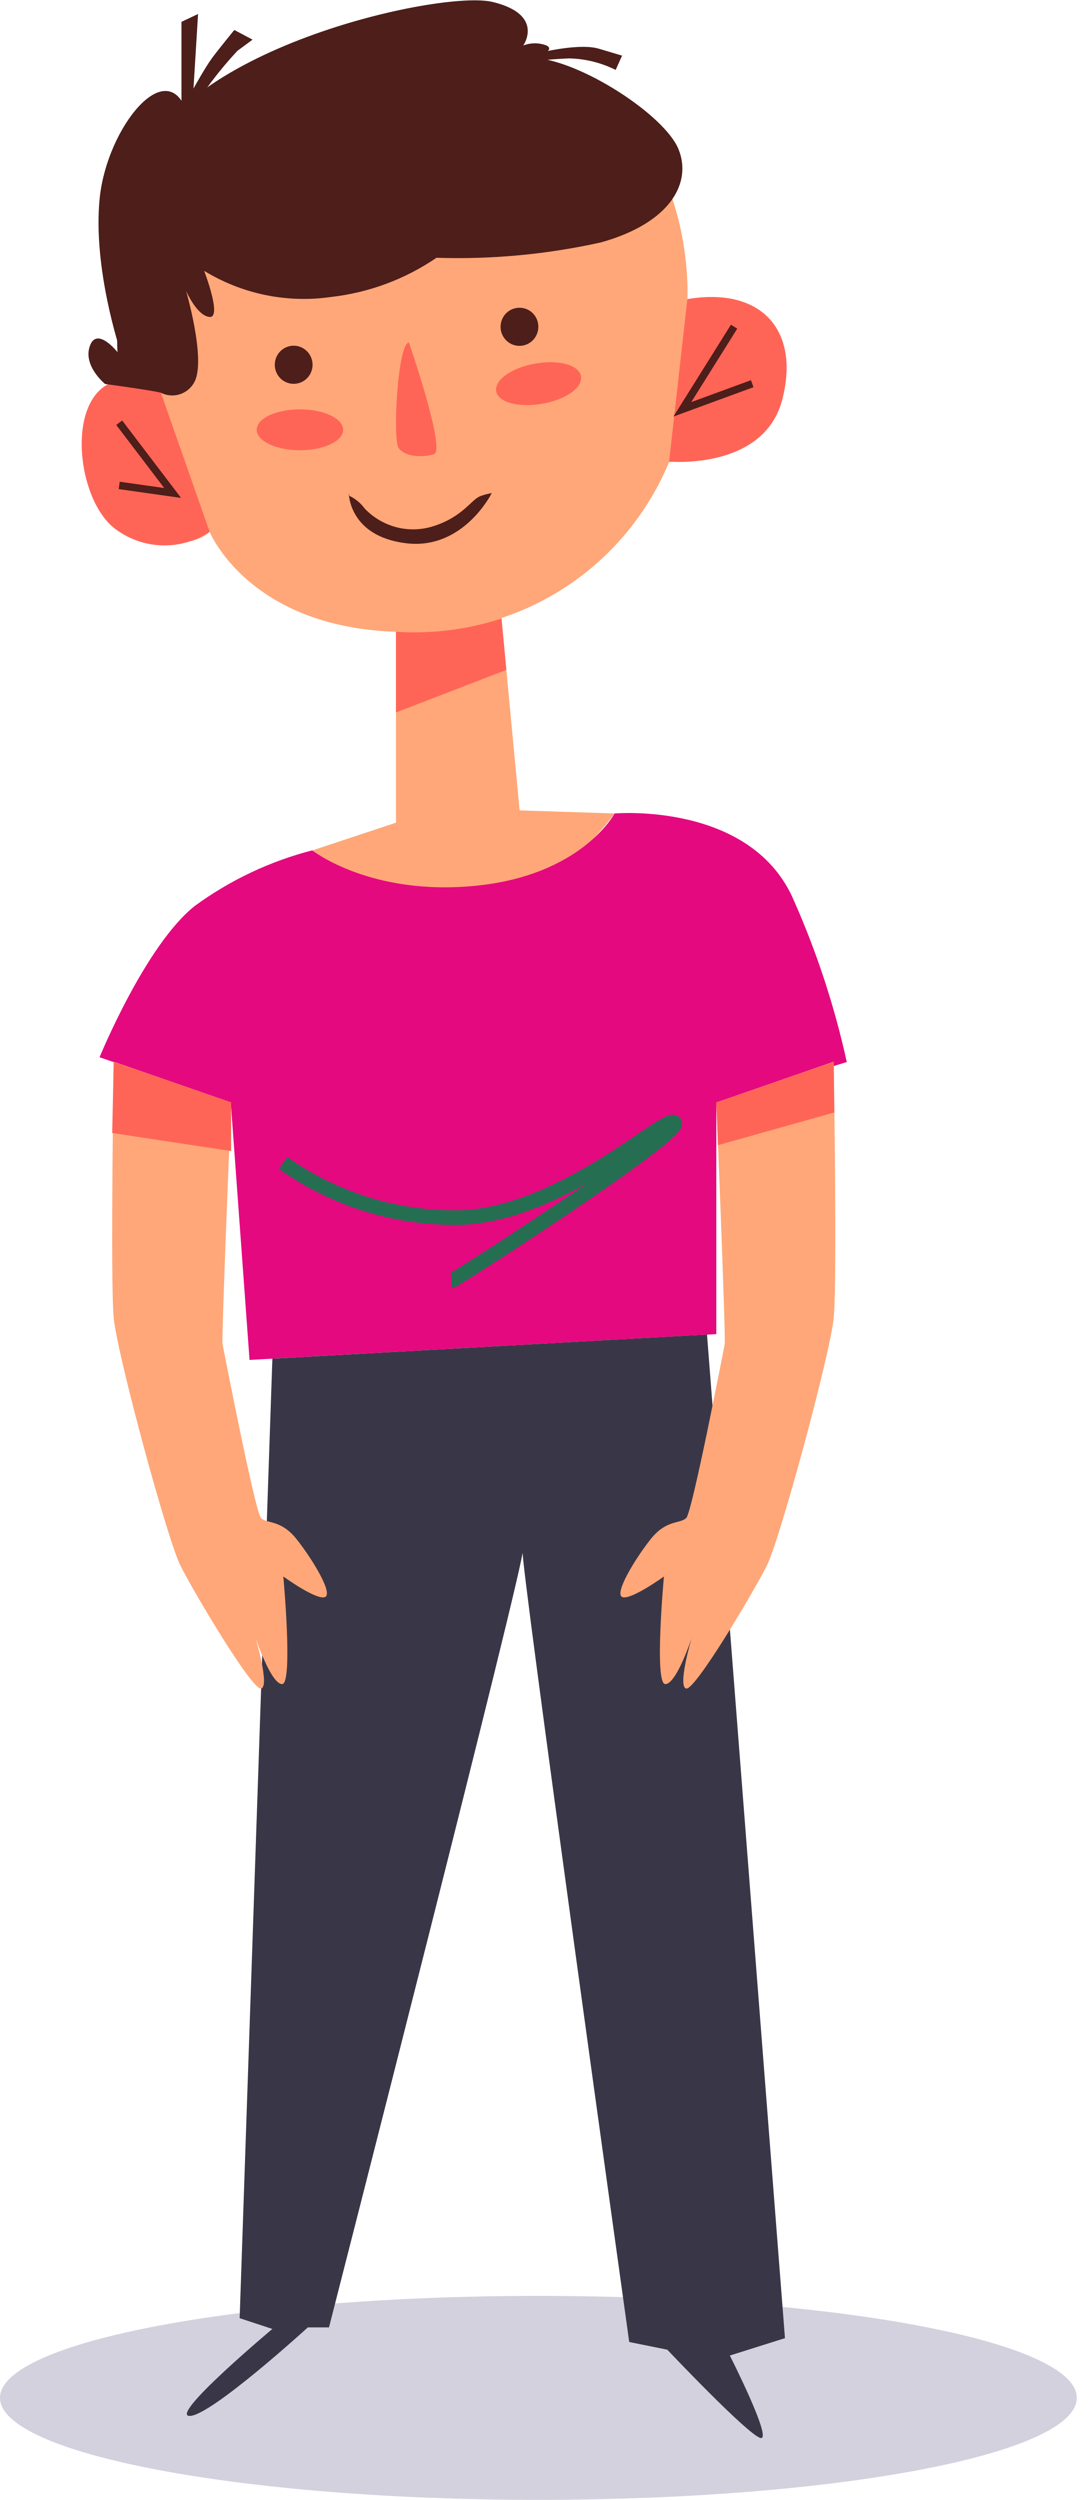 <svg width="41" height="94" viewBox="0 0 41 94" fill="none" xmlns="http://www.w3.org/2000/svg">
<g clip-path="url(#clip0_12_455)">
<path d="M40.504 90.162C40.504 92.283 31.439 94 20.249 94C9.059 94 0 92.266 0 90.162C0 88.058 9.065 86.33 20.249 86.33C31.433 86.33 40.504 88.047 40.504 90.162Z" fill="#D3D1DE"/>
<path d="M5.979 14.56C5.621 14.366 5.209 14.296 4.808 14.363C4.407 14.43 4.039 14.629 3.762 14.93C2.703 15.999 3.23 18.456 5.079 19.733C6.929 21.01 7.886 19.999 7.886 19.999C7.886 19.999 9.575 24.16 16.286 23.733C18.207 23.615 20.057 22.958 21.627 21.834C23.197 20.71 24.423 19.166 25.168 17.375C25.168 17.375 28.977 17.12 29.4 14.352C29.824 11.583 25.855 11.265 25.855 11.265C25.855 11.265 26.388 2.595 17.873 2.017C9.357 1.439 5.24 10.664 5.979 14.56Z" fill="#FFA778"/>
<path d="M15.382 12.878C15.382 12.878 16.779 16.924 16.326 17.074C15.874 17.224 15.221 17.172 14.992 16.843C14.763 16.513 14.958 12.901 15.382 12.878Z" fill="#FF6557"/>
<path d="M11.757 13.716C11.757 13.858 11.715 13.996 11.637 14.114C11.559 14.232 11.448 14.324 11.318 14.378C11.189 14.432 11.046 14.447 10.908 14.419C10.77 14.391 10.644 14.323 10.544 14.223C10.445 14.122 10.377 13.995 10.35 13.856C10.323 13.717 10.337 13.573 10.39 13.442C10.444 13.311 10.535 13.199 10.652 13.12C10.769 13.041 10.906 12.999 11.047 12.999C11.235 12.999 11.415 13.075 11.549 13.209C11.682 13.344 11.757 13.526 11.757 13.716Z" fill="#4D1E1A"/>
<path d="M20.249 12.283C20.25 12.425 20.209 12.564 20.132 12.683C20.054 12.802 19.944 12.894 19.814 12.949C19.683 13.004 19.54 13.019 19.402 12.992C19.264 12.964 19.137 12.896 19.037 12.795C18.937 12.694 18.87 12.566 18.842 12.427C18.815 12.287 18.83 12.143 18.884 12.011C18.939 11.88 19.03 11.768 19.148 11.69C19.266 11.612 19.404 11.57 19.545 11.572C19.637 11.572 19.729 11.59 19.814 11.626C19.9 11.661 19.977 11.714 20.043 11.78C20.108 11.846 20.16 11.924 20.195 12.01C20.231 12.097 20.249 12.189 20.249 12.283Z" fill="#4D1E1A"/>
<path d="M13.143 18.646C13.37 18.752 13.567 18.916 13.715 19.12C14.033 19.454 14.435 19.694 14.878 19.816C15.32 19.937 15.788 19.934 16.229 19.808C17.415 19.456 17.735 18.762 18.079 18.652C18.214 18.601 18.354 18.565 18.497 18.542C18.497 18.542 17.432 20.692 15.273 20.427C13.114 20.161 13.12 18.542 13.12 18.542" fill="#4D1E1A"/>
<path d="M11.281 16.93C12.18 16.93 12.908 16.585 12.908 16.161C12.908 15.736 12.18 15.392 11.281 15.392C10.383 15.392 9.655 15.736 9.655 16.161C9.655 16.585 10.383 16.93 11.281 16.93Z" fill="#FF6557"/>
<path d="M21.853 14.149C21.927 14.571 21.28 15.034 20.381 15.184C19.482 15.334 18.72 15.12 18.663 14.704C18.606 14.288 19.236 13.826 20.14 13.67C21.045 13.514 21.784 13.733 21.853 14.149Z" fill="#FF6557"/>
<path d="M25.855 11.248L25.168 17.357C25.168 17.357 28.747 17.692 29.429 15.011C30.11 12.329 28.547 10.785 25.855 11.248Z" fill="#FF6557"/>
<path d="M5.979 14.56L7.886 19.999C7.358 20.347 6.738 20.524 6.107 20.508C5.477 20.491 4.867 20.282 4.358 19.906C2.531 18.588 2.308 12.959 5.979 14.56Z" fill="#FF6557"/>
<path d="M6.053 14.768C6.169 14.827 6.297 14.861 6.427 14.868C6.557 14.876 6.687 14.855 6.809 14.809C6.932 14.763 7.043 14.692 7.136 14.6C7.23 14.509 7.304 14.398 7.353 14.277C7.708 13.357 6.998 10.936 6.998 10.936C6.998 10.936 7.41 11.884 7.886 11.918C8.361 11.953 7.679 10.184 7.679 10.184C9.109 11.058 10.795 11.406 12.45 11.167C13.871 11.007 15.233 10.501 16.418 9.693C18.495 9.76 20.573 9.566 22.603 9.115C25.197 8.392 26.039 6.89 25.523 5.612C25.008 4.335 21.853 2.277 20.072 2.173C20.072 2.173 20.948 1.907 20.558 1.711C20.276 1.601 19.964 1.601 19.682 1.711C19.682 1.711 20.501 0.555 18.537 0.075C16.573 -0.405 6.299 1.907 5.263 6.526C4.226 11.144 4.421 13.242 4.421 13.242C4.421 13.242 3.642 12.259 3.379 13.011C3.115 13.762 3.951 14.438 3.951 14.438C3.951 14.438 5.744 14.681 6.053 14.768Z" fill="#4D1E1A"/>
<path d="M4.535 13.219C4.535 13.219 3.476 10.086 3.751 7.439C4.026 4.792 6.276 2.017 7.032 4.219C7.788 6.422 4.535 13.219 4.535 13.219Z" fill="#4D1E1A"/>
<path d="M18.835 22.958L19.545 30.472L23.118 30.588C23.118 30.588 20.375 34.403 17.168 34.345C15.141 34.238 13.219 33.397 11.757 31.975L14.895 30.934V22.727L18.835 22.958Z" fill="#FFA778"/>
<path d="M14.895 23.756C16.237 23.843 17.583 23.674 18.863 23.259L19.047 25.189L14.895 26.79V23.756Z" fill="#FF6557"/>
<path d="M23.118 30.588C23.118 30.588 28.312 30.131 29.881 33.906C30.737 35.843 31.397 37.863 31.851 39.934L26.944 41.454V50.165L9.386 51.136L8.681 41.454L3.745 39.755C3.745 39.755 5.463 35.547 7.324 34.067C8.654 33.095 10.154 32.385 11.745 31.975C11.745 31.975 13.938 33.709 17.918 33.304C21.898 32.9 23.118 30.588 23.118 30.588Z" fill="#E5097F"/>
<path d="M10.245 51.089L9.014 87.168L10.245 87.573C10.245 87.573 6.339 90.844 7.135 90.844C7.931 90.844 11.579 87.515 11.579 87.515H12.375C12.375 87.515 19.82 58.436 19.659 58.32C19.499 58.205 23.668 88.064 23.668 88.064L25.1 88.353C25.1 88.353 28.1 91.526 28.599 91.671C29.097 91.815 27.453 88.573 27.453 88.573L29.526 87.919L26.594 50.182L10.245 51.089Z" fill="#393747"/>
<path d="M8.693 41.454C8.693 41.454 8.326 50.286 8.372 50.54C8.418 50.794 9.598 56.846 9.815 57.077C10.033 57.309 10.56 57.124 11.155 57.875C11.751 58.626 12.547 59.933 12.22 60.054C11.894 60.175 10.657 59.279 10.657 59.279C10.657 59.279 11.029 63.325 10.611 63.325C10.193 63.325 9.615 61.592 9.615 61.592C9.615 61.592 10.153 63.412 9.821 63.493C9.489 63.574 7.284 59.863 6.786 58.869C6.288 57.875 4.409 50.939 4.278 49.563C4.146 48.188 4.278 39.922 4.278 39.922L8.693 41.454Z" fill="#FFA778"/>
<path d="M26.944 41.454C26.944 41.454 27.304 50.286 27.259 50.54C27.213 50.794 26.039 56.846 25.815 57.077C25.592 57.309 25.071 57.124 24.475 57.875C23.88 58.626 23.09 59.933 23.41 60.054C23.731 60.175 24.974 59.279 24.974 59.279C24.974 59.279 24.601 63.325 25.025 63.325C25.449 63.325 26.016 61.592 26.016 61.592C26.016 61.592 25.477 63.412 25.81 63.493C26.142 63.574 28.346 59.863 28.845 58.869C29.343 57.875 31.221 50.939 31.359 49.563C31.496 48.188 31.359 39.922 31.359 39.922L26.944 41.454Z" fill="#FFA778"/>
<path d="M10.651 43.731C12.633 45.139 15.015 45.857 17.437 45.778C21.326 45.575 25.248 41.731 25.38 42.234C25.512 42.737 17.071 48.165 16.974 48.165" stroke="#256E52" stroke-width="0.55" stroke-miterlimit="10"/>
<path d="M19.762 2.115C19.762 2.115 21.658 1.572 22.528 1.832L23.399 2.092L23.158 2.63C22.611 2.356 22.011 2.208 21.4 2.196C20.553 2.231 19.762 2.335 19.762 2.335V2.115Z" fill="#4D1E1A"/>
<path d="M7.147 4.26C7.661 3.419 8.258 2.633 8.928 1.913L9.5 1.491L8.813 1.127C8.813 1.127 8.241 1.827 7.983 2.173C7.725 2.52 7.278 3.329 7.278 3.329L7.45 0.526L6.826 0.821V4.144L7.147 4.26Z" fill="#4D1E1A"/>
<path d="M27.613 12.283L25.666 15.392L28.295 14.427" stroke="#4D1E1A" stroke-width="0.28" stroke-miterlimit="10"/>
<path d="M4.484 15.895L6.494 18.537L4.484 18.253" stroke="#4D1E1A" stroke-width="0.28" stroke-miterlimit="10"/>
<path d="M31.359 39.934L31.382 41.83L27.006 43.061L26.944 41.454L31.359 39.934Z" fill="#FF6557"/>
<path d="M4.278 39.934L8.693 41.454V43.281L4.22 42.604L4.278 39.934Z" fill="#FF6557"/>
</g>
<defs>
<clipPath id="clip0_12_455">
<rect width="40.504" height="94" fill="white"/>
</clipPath>
</defs>
</svg>

